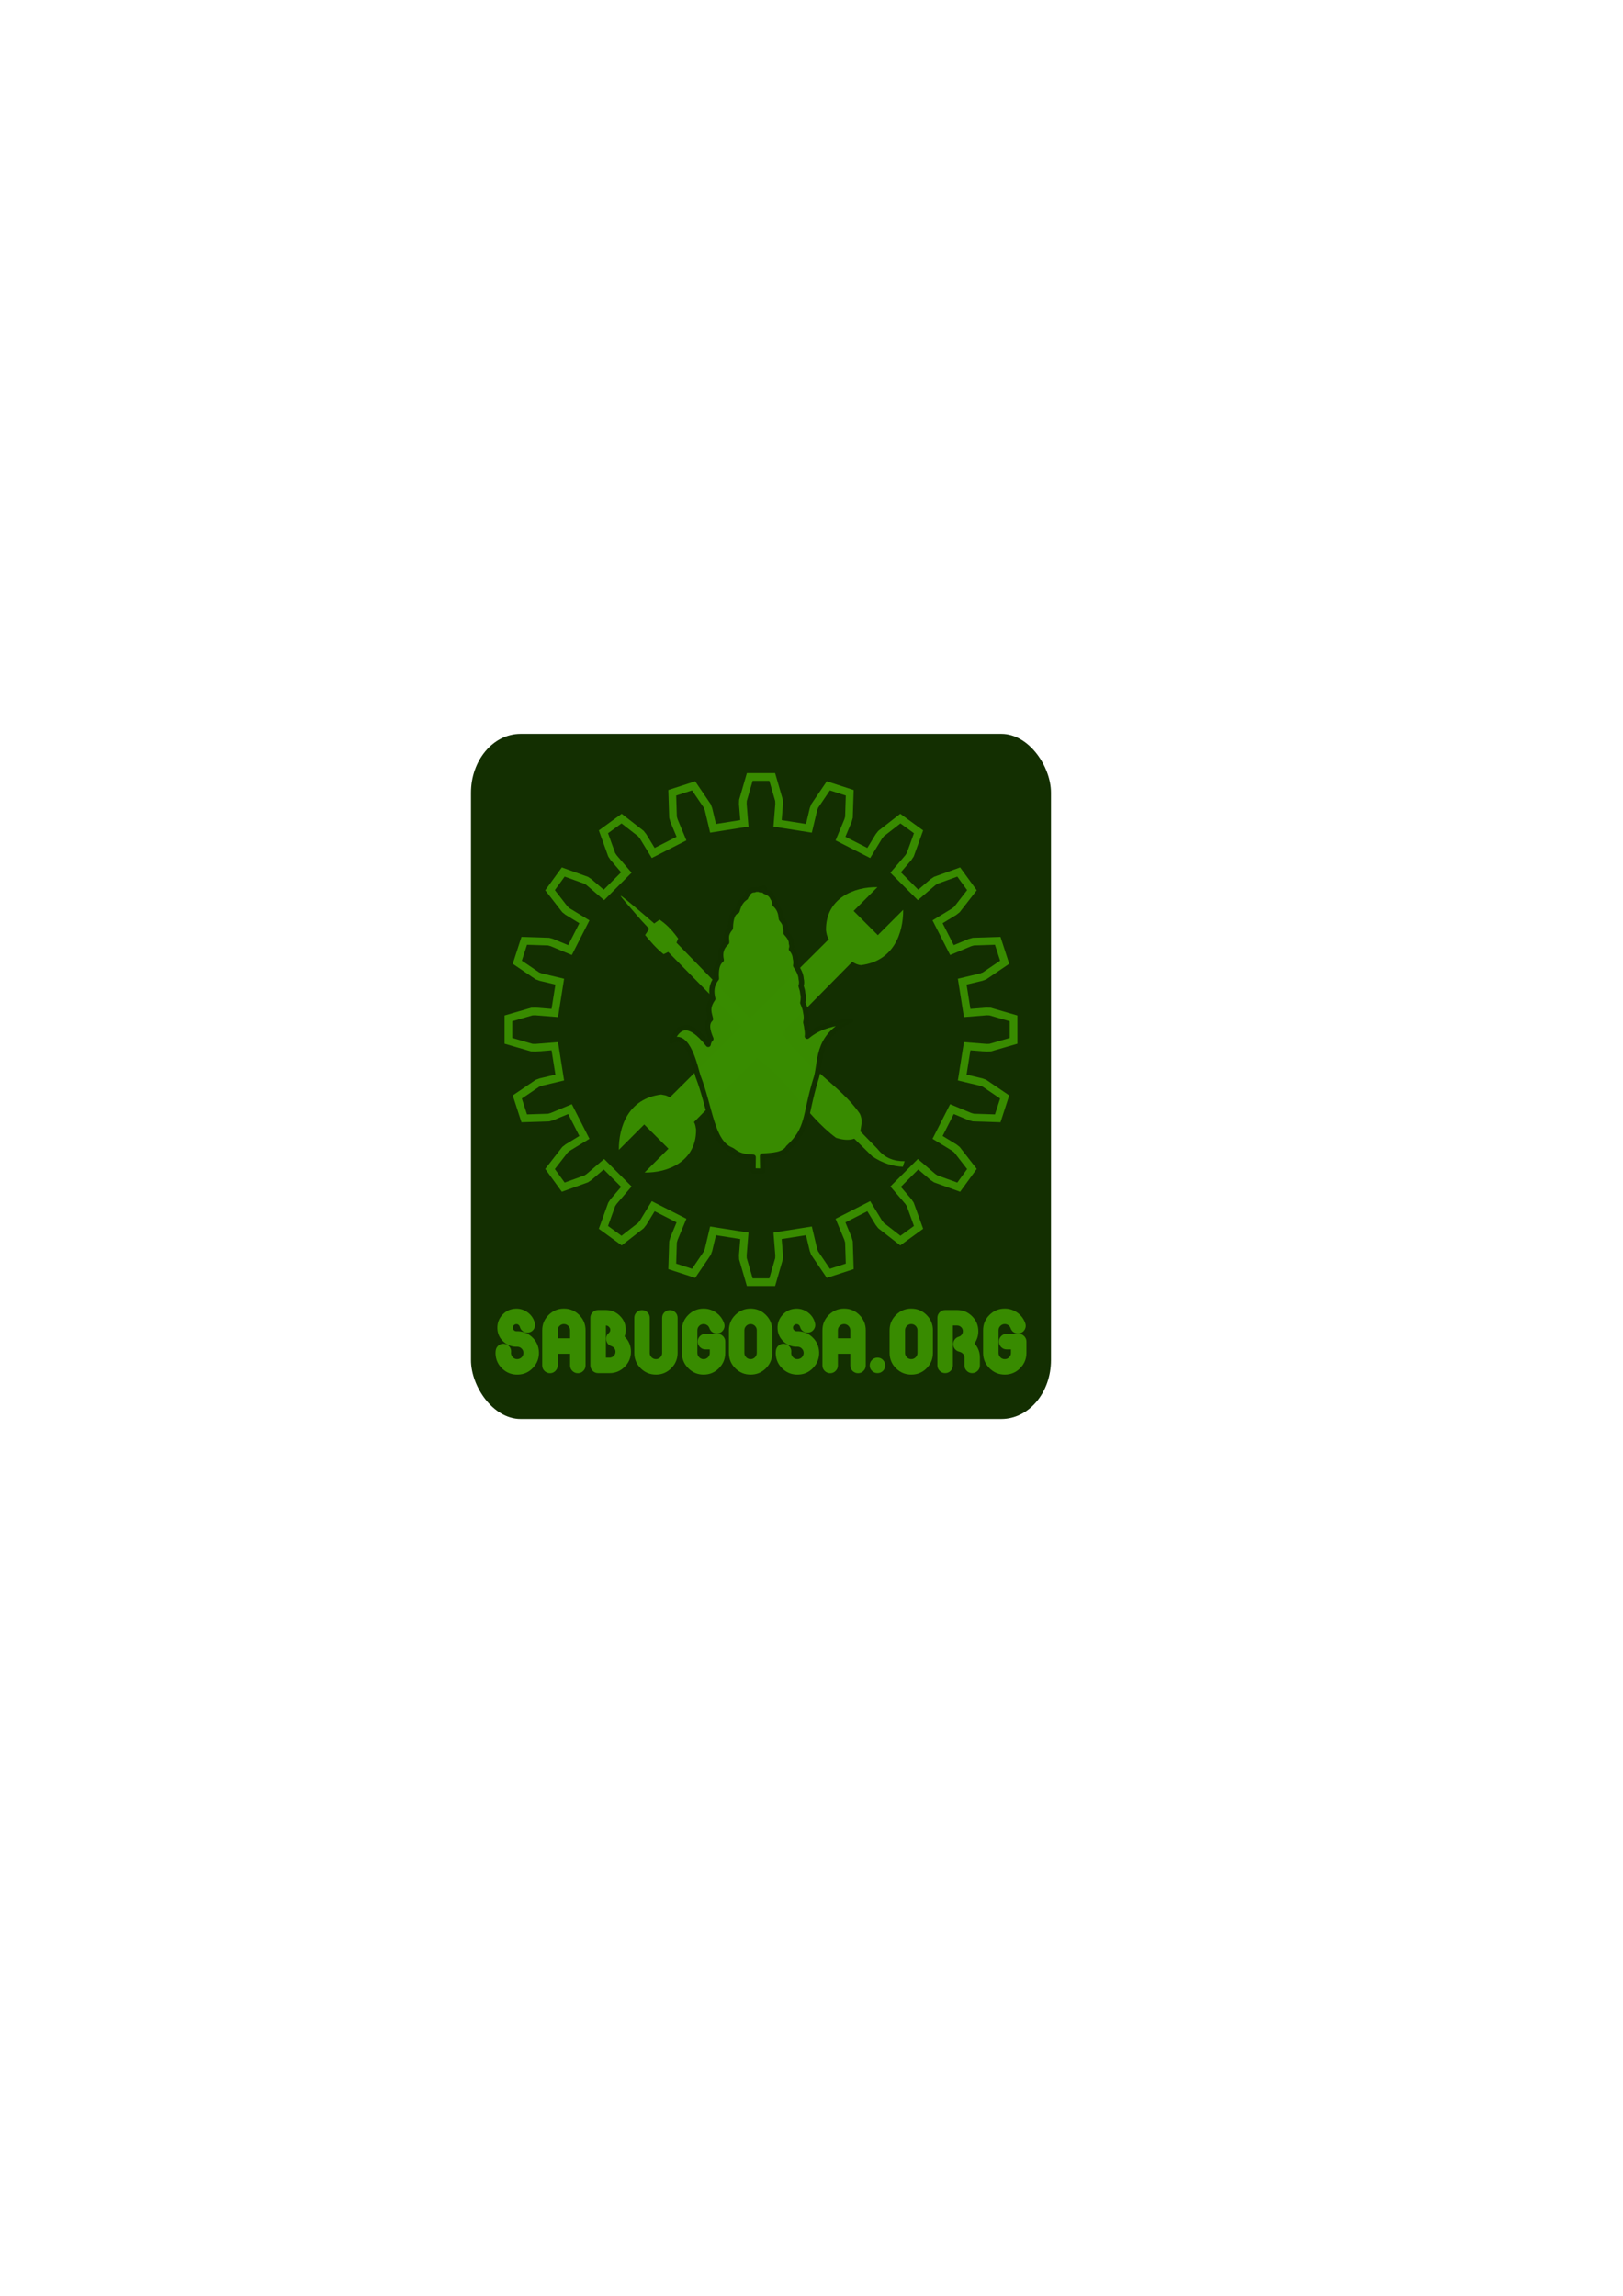 <?xml version="1.0" encoding="UTF-8" standalone="no"?>
<!-- Created with Inkscape (http://www.inkscape.org/) -->

<svg
   xmlns:dc="http://purl.org/dc/elements/1.1/"
   xmlns:cc="http://creativecommons.org/ns#"
   xmlns:rdf="http://www.w3.org/1999/02/22-rdf-syntax-ns#"
   xmlns:svg="http://www.w3.org/2000/svg"
   xmlns="http://www.w3.org/2000/svg"
   xmlns:xlink="http://www.w3.org/1999/xlink"
   xmlns:sodipodi="http://sodipodi.sourceforge.net/DTD/sodipodi-0.dtd"
   xmlns:inkscape="http://www.inkscape.org/namespaces/inkscape"
   width="210mm"
   height="297mm"
   id="svg3049"
   version="1.1"
   inkscape:version="0.48.5 r10040"
   sodipodi:docname="sabugosa_logo_verde_retangular.svg">
  <defs
     id="defs3">
    <clipPath
       id="clipPath3919">
      <path
         d="m 0,0 0,8420 5950,0 L 5950,0 0,0 z"
         id="path3921" />
    </clipPath>
    <clipPath
       id="clipPath3925">
      <path
         d="m 5490.52,4233.05 c -0.49,3.47 0.66,5.32 2.96,5.97 4.99,-11.83 8.04,-6.13 17.94,-2.98 0.46,-7.43 10.1,-0.87 11.95,0 10.9,-10.68 23.79,-1.25 38.84,0 3.54,-9.38 10.22,-1.04 17.91,-8.97 4.48,3.49 7.29,8.64 14.93,8.97 5.3,-6.64 12.22,-11.66 26.88,-8.97 7.46,-12.14 9.59,2.54 20.89,0 2.56,-8.75 7.53,3.9 14.95,0 0.63,-3.34 3.3,-4.64 5.96,-5.96 -0.09,-9.07 10.49,-7.44 17.93,-8.97 7.77,-3.18 18.16,-3.73 20.9,-11.94 8.29,-3.66 13.98,-9.92 20.91,-14.94 3.83,-0.16 4.14,-3.83 8.96,-2.99 0.63,-3.34 3.31,-4.65 5.98,-5.97 0.1,10.84 14.14,7.76 17.91,14.93 9.38,-1.41 7.89,8.04 14.95,8.97 6.21,-0.88 -4.44,-8.09 5.96,-8.97 4.04,2.93 3.88,10.07 8.97,11.96 7.43,2.83 18.01,-10.67 17.91,2.98 0.99,0 2,0 3,0 22.27,3.36 16.52,-21.28 38.82,-17.92 4.64,10.61 -10.15,1.8 -8.97,8.97 2.94,8.36 7.97,-4.34 11.95,2.98 1,0 2,0 2.98,0 6.65,-4.85 16.66,-10.76 23.91,-8.97 11.04,5.51 10.74,3.81 26.87,2.99 5.7,-4.25 12.97,-6.95 20.9,-8.96 0.39,-6.59 12.67,-1.26 17.93,-2.99 -5.53,-6.41 -2.02,-21.88 -2.98,-32.85 0.87,-10.4 8.07,0.25 8.95,-5.97 -5.32,-2.19 -0.44,-5.43 0,-8.97 2.99,0 5.98,0 8.98,0 0.97,0 1.98,0 2.96,0 4,0 7.97,0 11.96,0 7.33,2.38 -8.48,18.31 5.95,17.92 1.98,-4 6.41,-5.55 11.98,-5.96 16.64,-3.5 29.09,-20.46 47.76,-29.87 0.58,-4.43 7.23,-2.74 11.96,-2.98 20.26,-14.54 47.8,-16.58 77.64,-26.88 -7.77,-18.23 9.72,-14.93 5.98,-32.86 17.49,-5.28 37.56,-20.46 44.81,3 2.99,0 5.96,0 8.94,0 -3.32,-4.31 -3.2,-7.3 3,-8.97 -0.29,13.23 22.44,3.44 23.9,14.92 2.53,0.55 2.8,-1.16 2.99,-2.98 7.44,-7.2 58.29,8.36 38.82,8.95 -1.39,14.15 2.59,4.45 11.94,5.99 15.21,3.07 32.97,4.02 38.84,-11.96 5.24,11.72 18.18,2.16 29.85,3 8.97,-0.76 24.29,-5.2 35.83,0 11.68,-2.28 18.56,-9.34 26.9,-14.94 2.56,-2.41 1.77,-8.17 5.97,-8.97 0.11,-9.81 5.04,-14.85 2.97,-26.87 4.26,0.25 8.47,0.5 8.98,-2.98 10.3,2.62 -0.74,11.99 5.98,20.91 9.6,0.64 12.62,-5.29 23.88,-3 3.19,7.3 -16.6,17.16 -26.87,20.91 8.93,0.84 29.07,3 35.84,2.99 2.43,0.56 2.97,3 5.97,3 19.55,-9.05 21.88,-0.33 41.81,-8.97 3.46,-12.47 15.42,-16.45 23.9,-23.9 9.09,3.66 -4.36,11.4 2.99,14.94 1.99,0 3.97,0 5.97,0 24.28,-15.54 43.86,-35.78 71.68,-47.79 9.13,-2.16 8.79,5.15 17.92,2.98 1.56,-2.39 3.11,-4.84 2.99,-8.97 16.05,8.28 53.87,7.48 59.72,-11.92 10.75,3.18 19.11,8.77 23.89,17.91 1.01,0 1.99,0 2.99,0 6.12,-14.59 30.6,0.16 32.85,8.97 14.17,-4.51 28.54,-1.17 26.88,17.91 26.71,2.52 45.42,-0.84 56.75,26.88 -43.28,-442.53 -97.13,-900.39 -152.32,-1341 -6.56,-8.08 -9.9,-0.82 -17.91,-5.98 -6.56,11.37 -10.13,25.72 -20.91,32.85 -4.72,21.21 25.9,40.8 2.99,44.81 1.43,9.51 9.4,12.5 8.95,23.89 -6.86,15.04 -17.48,26.31 -32.85,32.85 6.14,38.5 -3.46,77.71 -38.83,74.66 1.27,6.24 -2.03,7.91 -3,11.95 -22.54,0.17 -40.23,-4.92 -50.75,-8.95 11.52,-1.4 22.13,-5.9 32.84,-14.94 5.5,10.42 0.59,12.66 -2.97,20.9 8.79,-4.07 18.78,4.3 20.88,-14.95 29.76,8.18 37.25,-37.32 29.89,-65.69 12.5,-13.36 33.33,-18.4 38.82,-38.81 -6.7,-4.27 -5.71,-16.21 -11.96,-20.91 -0.91,-6.89 8.65,-3.32 8.98,-8.98 3.06,-14.4 -8.77,-18.19 -8.98,-26.86 -0.3,-13.75 10.55,-17.35 14.94,-29.89 1.73,-4.9 -1.72,-11.68 0,-17.91 1.16,-4.16 8.57,-1.14 8.96,-5.96 -7.6,-0.32 -7.05,-11.15 -2.99,-14.93 4.14,5.41 8.47,6.74 11.97,2.98 -0.59,-2.41 -3.02,-2.98 -2.99,-5.98 15.13,-4.41 18.45,12.88 26.86,5.98 -1.75,-10.73 3.49,-14.45 5.99,-20.91 2.2,-14.72 8.74,-25.11 17.91,-32.86 -0.25,-4.23 -0.5,-8.46 3,-8.95 -1.23,-7.2 5.44,-6.49 2.98,-14.93 16.77,2.8 20.25,-7.64 32.86,-8.98 7.18,1.22 6.47,-5.45 14.92,-2.98 0.46,-5.52 10.12,-1.82 11.96,-5.96 1.8,-0.18 3.52,-0.45 2.97,-2.98 0,-4.98 0,-9.96 0,-14.95 11.5,1.43 18.65,7.23 20.91,17.93 1,0 2.01,0 2.99,0 4.4,-1.57 7.53,-4.43 11.94,-5.98 10.49,-14.72 32.32,3.55 47.81,3 4.25,1.14 5.02,3.56 8.94,0 1.77,-12.74 -2.15,-19.77 -2.99,-29.88 8.41,9.51 15.19,20.64 20.91,32.86 2.32,-0.68 3.49,-2.51 2.99,-5.98 0,-1.01 0,-1.98 0,-2.99 8,1.95 11.36,8.55 17.91,11.95 7.97,3 9.84,12.07 14.95,17.91 11.54,1.61 14.56,-5.32 26.87,-2.97 9.95,-29.87 25.95,-53.7 47.81,-71.69 -1.78,-10.18 -8.22,-15.69 -8.99,-26.88 13.03,-8.95 43.69,6.97 50.78,-17.92 -9.87,-16.85 -7.15,-26.37 2.98,-41.81 11.52,6.99 17.01,9.71 29.89,2.98 -0.98,-6.98 -3.6,-12.34 -5.99,-17.91 42.28,-19.46 51.13,-72.32 74.68,-110.5 -4.32,-4.65 -6.29,-11.66 -8.98,-17.93 13.66,-7.27 16.16,-25.65 41.83,-20.91 0.51,-7.47 -4.6,-9.35 -8.99,-11.95 -4.8,0.85 -5.12,-2.81 -8.94,-2.97 0,-2.99 0,-5.98 0,-8.98 0.96,-4.02 4.25,-5.7 2.98,-11.94 -1.82,-4.14 -11.49,-0.44 -11.94,-5.97 -17.66,-12.03 -50.26,-6.66 -53.77,-38.84 -18.65,-6.92 -36.46,0.07 -50.77,5.99 12.57,9.6 -4.02,15.15 -14.92,17.91 -0.88,-28.75 29.94,-25.79 44.81,-38.82 -26.32,-9.52 -7.62,-64.05 -44.81,-62.73 0,-3.97 0,-7.97 0,-11.94 -2.56,0.55 -2.82,-1.16 -2.99,-2.99 -1.26,-6.22 2.03,-7.91 2.99,-11.94 -18.2,-12.65 -35.84,-25.88 -47.79,-44.79 -9.12,-2.16 -10.89,3.05 -17.92,2.98 0,-4.98 0,-9.96 0,-14.93 0,-1 0,-1.99 0,-3 -1.84,0.88 -11.49,7.43 -11.95,0 -8.89,-0.04 -3.82,-14.09 -8.97,-17.91 -0.56,-2.43 -2.99,-2.97 -2.97,-5.98 0.53,-6.5 -2.44,-9.5 -8.97,-8.95 2.41,10.34 -4.45,11.47 -2.98,20.9 -19.86,-3.47 -15.06,25.24 -29.86,17.93 0.43,7.39 0.53,14.5 -5.98,14.92 0,0.98 0,1.99 0,2.99 -1.12,8.32 11.36,18.18 2.98,23.89 -0.07,-2.9 -3.66,-2.32 -5.97,-2.98 0,1.99 0,3.98 0,5.96 -3.29,27.31 -7.28,46.8 -11.94,77.66 -3.01,1.93 -10.29,1.8 -20.91,2.98 -1.26,6.24 2.05,7.92 2.99,11.95 -7.04,-0.05 -8.78,5.14 -17.92,2.99 0.51,8.65 12.17,13.62 -2.99,14.93 -2.41,2.56 -8.18,1.79 -8.95,5.98 -1.79,10.74 1.07,16.84 8.95,17.91 -7.38,5.49 -10.77,7.46 -2.99,14.93 0.56,2.44 3,3 2.99,5.99 -12.86,14.29 -46.13,30.42 -53.75,11.93 -11.81,-7.11 -22.24,-15.59 -29.88,-26.86 -0.25,-10.69 -4.64,-17.27 -5.96,-26.9 -2.34,-0.64 -3.5,-2.49 -3,-5.96 -11.36,2.4 -3.79,-14.12 -5.98,-20.9 -19.35,-10.2 -50.56,-22.53 -71.67,-5.99 -5.96,0 -11.94,0 -17.93,0 -7.41,0.46 -9.23,-4.68 -14.92,-5.96 -2.43,-0.58 -2.98,-2.99 -5.99,-2.99 -8.79,2.27 -15.54,22.11 -20.91,17.91 -22.56,-8 -39.56,-6.05 -53.75,-2.97 -7.93,-6.02 -2.84,-25.03 -14.93,-26.89 -13.93,4.67 -14.6,14.74 -32.85,8.98 -0.99,0 -1.99,0 -2.99,0 0.52,7.47 -4.58,9.32 -8.97,11.92 -2.4,0.58 -2.96,3 -5.95,3 0.54,2.53 -1.18,2.81 -2.99,2.99 -2.58,2.41 -1.77,8.16 -5.99,8.95 0,1.99 0,3.99 0,5.97 0,2 0,3.99 0,5.98 -12,2.05 -17.03,-2.87 -26.87,-2.98 -1.55,17.37 -12.74,25.08 -20.9,35.84 0.4,5.56 1.96,9.97 5.97,11.94 -14.2,16.68 -20.12,41.6 -29.87,62.72 0,2 0,3.98 0,5.97 0,5 0,9.94 0,14.94 -36.09,-1.96 -5.53,-37.3 -29.85,-53.77 -17.35,-2.32 -28.33,5.22 -44.83,-5.96 -4.79,4.14 -9.45,8.46 -14.92,11.94 -13.75,-4.18 -21.39,-14.46 -32.84,-20.92 -11.22,10.58 -29.59,20.12 -44.81,17.93 3.17,15.62 0.55,23.77 -8.95,32.86 -13.43,-2.5 -16.47,-15.41 -29.89,-17.91 -2.27,7.67 -7.25,12.65 -14.92,14.92 -8.04,2.06 -5.78,-6.17 -8.97,-8.97 -8.06,0.9 -5.33,12.57 -11.95,14.94 -20.73,-8.82 -44.2,-21.7 -47.77,-38.83 -9.61,-2.63 -4.1,9.87 -11.95,8.96 0.25,-4.7 -1.45,-11.38 2.98,-11.93 -0.56,-2.43 -2.98,-2.99 -2.98,-5.98 -9.44,0.49 -9.98,-7.94 -20.92,-5.99 2.32,20.3 -18.15,26.72 -8.95,44.82 -25.92,0.07 -32.43,-17.94 -32.85,-35.84 -16.89,6 -43.21,2.59 -38.82,29.85 -18.58,3.34 -30.22,13.62 -56.75,8.97 -1.3,9.87 4.73,19.11 -2.99,32.85 -5.28,-2.68 -3.81,-12.12 -14.93,-8.97 -5.08,1.89 -4.92,9.03 -8.97,11.96 -12.5,-2.41 -19.94,-9.94 -29.86,-14.93 -6.31,2.64 -8.82,9.09 -17.92,8.96 6.75,5.19 2.77,21.12 11.94,23.9 -8.83,10.23 -17.62,27.54 -32.85,14.92 1.26,6.25 -2.04,7.92 -2.99,11.94 -31.29,1.4 -86.57,-37.2 -95.57,17.91 -13.63,2.69 -16.92,-4.95 -26.88,-5.95 2.75,12.69 -7.16,12.74 -17.91,11.94 0.04,8.91 7.77,10.16 8.95,17.92 -1.22,12.72 -15.22,12.64 -14.92,26.88 -20.46,2.98 -44.32,-6.34 -38.83,11.94 -34.53,-13.03 -62.62,-57 -89.6,-8.94 -2.42,-0.59 -2.99,-3.01 -5.99,-3 -3.96,0 -7.96,0 -11.92,0 -0.5,3.51 -5.47,2.52 -8.98,3 -8.44,8.1 8.36,22.91 -8.95,20.89 2.36,5.59 4.98,10.95 5.95,17.91 -9.19,10.72 -27.44,12.38 -32.85,26.89 0.5,8.46 5.48,12.46 5.99,20.91 -10.05,0.08 -15.8,-4.11 -20.91,-8.96 -8.13,4.82 -12.58,13.32 -14.93,23.89 -8.04,2.07 -5.78,-6.19 -8.97,-8.94 -5.52,0.43 -1.81,10.09 -5.95,11.94 -18.36,-0.37 -30.31,-9.11 -47.8,0 -1.19,14.72 -6.52,25.33 -17.92,29.86 -9.8,6.87 -14.12,-12.38 -23.9,-14.93 1.47,9.41 -5.37,10.54 -3,20.89 0,2 0,4 0,5.99 -30.54,-1.69 -45.31,12.41 -50.76,35.84 0,1.99 0,3.97 0,5.96 -12.45,-0.07 -14.73,-10.32 -26.87,-2.96 -3.97,7.55 -13.28,-4.4 -20.91,-3 0,3.97 0,7.96 0,11.94 1.88,11.18 4.7,17.1 -5.97,20.91 0.01,2.99 -2.43,3.55 -3,5.97 -16.14,-5.75 -19.92,-23.87 -32.85,-32.86 0,10.95 0,21.91 0,32.86 -56.44,-1.19 -14.57,72.45 -23.9,113.49 39.56,496.04 75.79,995.46 110.51,1496.32 6.6,0.37 1.27,12.67 2.99,17.91 9.09,0.14 11.61,-6.3 17.92,-8.95 1.22,-3.75 3.86,-6.11 8.97,-5.97 0.61,-3.36 3.31,-4.64 5.96,-5.98 12.74,-9.17 37.48,-6.33 44.81,-20.9 4.94,0.04 1.67,8.28 5.98,8.95 0.77,-4.2 6.54,-3.39 8.95,-5.97 21.88,6.36 48.02,-4.58 56.74,-20.9 0,-1 0,-2 0,-2.99 1.55,-4.42 4.44,-7.53 5.98,-11.94 6.14,-2.63 13.42,7.73 5.98,8.95 0,1 0,1.99 0,2.99 z M 6505.98,2930.87 c 12.68,-3.8 5.03,-4.78 2.98,-14.94 12.39,-0.8 11.64,3.93 20.92,0 -11.09,12.75 -27.65,22.36 -17.93,47.79 -5.25,-1.72 -17.54,3.62 -17.91,-2.99 -3.46,2.52 -8.02,3.95 -14.94,2.99 -13.69,1.73 -13.92,-9.97 -20.91,-14.93 -11.98,9.35 -23.72,10.29 -38.82,2.99 -10.16,11.61 -20.95,13.96 -14.94,35.84 -11.95,-1.01 -16.58,5.32 -29.87,2.97 -5.94,7 -6.86,19.02 -5.97,32.87 -19.55,5.34 -18.27,31.51 -32.86,41.81 -16.28,-2.63 -29.62,-8.21 -50.77,-5.96 -13.32,-10.67 38.43,1.18 53.75,0 5.01,-28.87 31.17,-36.56 29.88,-71.69 13.17,0.21 25.68,-0.22 29.87,-8.97 -1.55,-4.41 -4.41,-7.53 -5.98,-11.94 14.12,-3.8 14.86,-21.01 29.88,-23.9 10.08,-0.08 13.28,15.71 23.88,5.98 0.64,-3.35 3.31,-4.65 5.97,-5.98 14.06,-3.1 15.02,6.9 20.91,11.95 10.27,-1.3 16.74,1.18 23.91,2.97 0.98,0 1.99,0 2.96,0 7.19,-3.77 -1.64,-23.53 5.99,-26.86"
         id="path3927" />
    </clipPath>
    <linearGradient
       id="linearGradient3969-2">
      <stop
         style="stop-color:#007317;stop-opacity:1;"
         offset="0"
         id="stop3971-1" />
      <stop
         style="stop-color:#008a1d;stop-opacity:1;"
         offset="1"
         id="stop3973-6" />
    </linearGradient>
    <radialGradient
       inkscape:collect="always"
       xlink:href="#linearGradient3969-2"
       id="radialGradient3977-2"
       cx="301.292"
       cy="541.071"
       fx="301.292"
       fy="541.071"
       r="36.929"
       gradientTransform="matrix(0.563,-2.227,0.735,0.186,-307.87,1156.469)"
       gradientUnits="userSpaceOnUse" />
    <linearGradient
       id="linearGradient3979-4">
      <stop
         style="stop-color:#ffc905;stop-opacity:1;"
         offset="0"
         id="stop3981-2" />
      <stop
         style="stop-color:#d4a600;stop-opacity:1;"
         offset="1"
         id="stop3983-3" />
    </linearGradient>
    <linearGradient
       id="linearGradient3979-6">
      <stop
         style="stop-color:#ffc905;stop-opacity:1;"
         offset="0"
         id="stop3981-0" />
      <stop
         style="stop-color:#d4a600;stop-opacity:1;"
         offset="1"
         id="stop3983-4" />
    </linearGradient>
    <linearGradient
       inkscape:collect="always"
       xlink:href="#linearGradient3979-6"
       id="linearGradient3985-2"
       x1="289.157"
       y1="538.764"
       x2="329.771"
       y2="538.764"
       gradientUnits="userSpaceOnUse" />
    <linearGradient
       id="linearGradient3969-7">
      <stop
         style="stop-color:#00320a;stop-opacity:1;"
         offset="0"
         id="stop3971-7" />
      <stop
         style="stop-color:#008a1d;stop-opacity:1;"
         offset="1"
         id="stop3973-1" />
    </linearGradient>
    <linearGradient
       id="linearGradient3969">
      <stop
         style="stop-color:#007317;stop-opacity:1;"
         offset="0"
         id="stop3971" />
      <stop
         style="stop-color:#008a1d;stop-opacity:1;"
         offset="1"
         id="stop3973" />
    </linearGradient>
    <linearGradient
       id="linearGradient3979">
      <stop
         style="stop-color:#ffc905;stop-opacity:1;"
         offset="0"
         id="stop3981" />
      <stop
         style="stop-color:#d4a600;stop-opacity:1;"
         offset="1"
         id="stop3983" />
    </linearGradient>
    <inkscape:path-effect
       effect="bend_path"
       id="path-effect3880"
       is_visible="true"
       bendpath="m 134.75,434.862 c 13.485,-129.887 146.491,-5.015 200.03,0"
       prop_scale="1"
       scale_y_rel="false"
       vertical="false"
       bendpath-nodetypes="cc" />
  </defs>
  <sodipodi:namedview
     inkscape:document-units="mm"
     id="base"
     pagecolor="#ffffff"
     bordercolor="#666666"
     borderopacity="1.0"
     inkscape:pageopacity="0.0"
     inkscape:pageshadow="2"
     inkscape:zoom="0.70710678"
     inkscape:cx="94.519179"
     inkscape:cy="432.19424"
     inkscape:current-layer="layer1"
     showgrid="false"
     inkscape:window-width="1920"
     inkscape:window-height="1017"
     inkscape:window-x="1911"
     inkscape:window-y="-9"
     inkscape:window-maximized="1" />
  <g
     inkscape:label="Layer 1"
     inkscape:groupmode="layer"
     id="layer1">
    <g
       id="g3861"
       transform="matrix(0.418,0,0,0.418,216.629,306.376)">
      <rect
         ry="68.906"
         rx="58.032"
         y="125.467"
         x="32.762"
         height="801.429"
         width="678.571"
         id="rect3803"
         style="fill:#132f00;fill-opacity:0.996;stroke:none" />
      <path
         inkscape:export-ydpi="92.870003"
         inkscape:export-xdpi="92.870003"
         inkscape:export-filename="c:\Users\aporto\Desktop\carimbo.png"
         id="path3041-0-7-1-8"
         d="m 208.025,315.04 c -0.264,0.89 8.298,10.414 24.086,28.657 l 9.175,9.795 -4.796,7.294 c 6.11,7.222 11.525,14.175 21.583,22.404 l 5.422,-2.605 98.115,99.726 c -4.733,6.141 -10.482,11.348 -19.811,12.817 2.542,4.886 5.643,8.961 10.74,10.212 l 9.488,-1.563 c 39.125,24.42 61.332,69.171 97.802,96.183 7.844,2.487 15.072,3.253 21.375,1.042 l 21.062,20.633 c 11.944,8.032 23.828,11.704 35.763,12.192 0.631,-2.185 1.305,-4.345 2.085,-6.461 -11.841,0.17 -23.203,-3.387 -31.801,-14.485 l -20.019,-20.529 c 0.847,-6.688 3.251,-13.067 -0.73,-20.737 -23.088,-33.574 -63.11,-52.46 -94.361,-99.413 l 0.521,-9.691 c -1.366,-4.611 -2.865,-9.181 -8.758,-10.212 -3.563,8.995 -8.224,15.197 -13.242,20.425 l -98.532,-100.976 1.981,-4.898 c -9.554,-13.129 -15.656,-17.652 -21.688,-22.092 l -6.36,4.481 -10.114,-8.753 C 217.37,321.854 208.289,314.15 208.025,315.04 z"
         style="fill:#398c00;fill-opacity:0.996;stroke:none;display:inline"
         inkscape:connector-curvature="0" />
      <g
         inkscape:export-ydpi="92.870003"
         inkscape:export-xdpi="92.870003"
         inkscape:export-filename="c:\Users\aporto\Desktop\carimbo.png"
         style="fill:#398c00;fill-opacity:0.996;stroke:none;display:inline"
         transform="matrix(1.271,1.271,-1.271,1.271,163.4,-588.396)"
         id="g3898-4-4-7-8">
        <path
           inkscape:connector-curvature="0"
           style="fill:#398c00;fill-opacity:0.996;stroke:none"
           d="m 509.312,214.25 0,23.344 -22.281,0 0,-21.906 c -10.88,10.412 -18.786,28.896 -3.875,43.469 1.701,1.297 3.43,2.514 5.459,2.828 L 488.25,408.005 c -3.065,0.627 -3.793,1.722 -5.344,2.652 -13.269,17.05 -4.648,34.38 6,44.906 l 0,-23.344 22.281,0 0,21.938 c 10.88,-10.412 18.786,-28.928 3.875,-43.5 -1.295,-0.904 -2.43,-1.887 -4.356,-2.475 L 509.812,261.631 c 2.312,-0.513 4.218,-1.296 5.531,-2.475 13.269,-17.05 4.617,-34.38 -6.031,-44.906 z"
           id="path3043-5-0-4-2" />
      </g>
      <path
         inkscape:export-ydpi="92.870003"
         inkscape:export-xdpi="92.870003"
         inkscape:export-filename="c:\Users\aporto\Desktop\carimbo.png"
         sodipodi:nodetypes="ccccccccccccccccccccccccccccccccccccccccccccccccccccccccc"
         inkscape:connector-curvature="0"
         id="rect3960-0-4"
         d="m 374.791,305.919 c -1.477,0.225 -3.755,1.358 -6.543,1.372 -1.541,-0.18 -2.858,0.052 -4.01,0.633 -2.876,-0.017 -4.749,1 -6.016,2.533 l 0,-0.95 c -1.116,-0.616 -1.592,1.246 -1.9,3.799 -0.994,0.747 -1.738,2.031 -2.216,3.588 -3.848,2.578 -7.475,6.175 -10.026,15.725 -4.611,1.696 -7.51,7.592 -7.81,20.157 -6.398,7.601 -4.291,11.652 -4.327,16.569 -6.353,5.561 -8.249,12.433 -6.332,20.579 -4.785,3.784 -6.522,11.21 -5.699,21.74 -6.36,7.999 -5.994,15.899 -4.221,23.746 -7.605,10.93 -4.068,16.785 -2.639,23.64 -5.64,5.354 -3.515,13.865 0.422,23.112 -1.712,1.677 -2.741,3.835 -3.166,6.543 -23.035,-29.233 -35.365,-21.254 -42.847,-4.01 19.468,-11.374 27.651,31.58 31.027,41.581 13.854,35.37 15.913,76.452 38.099,85.589 4.282,1.632 6.877,6.832 20.052,8.337 0.502,0.204 1.089,0.241 1.689,0.105 1.467,0.127 2.92,0.286 4.644,0.316 l -0.209,15.936 11.292,0.316 -0.317,-17.519 c 10.901,-0.957 24.837,-0.856 30.183,-9.815 24.415,-22.724 19.199,-37.262 31.872,-78.73 7.454,-19.983 -1.231,-50.73 40.842,-70.076 -18.971,3.922 -35.001,5.552 -50.446,18.469 0.324,-2.155 0.301,-4.854 -0.422,-8.759 -0.152,-2.007 -0.587,-4.534 -1.372,-7.599 1.033,-4.303 0.825,-7.962 0,-11.292 -0.37,-4.229 -1.958,-7.879 -3.482,-11.503 0.948,-5.033 0.698,-8.332 0,-11.081 -0.247,-3.443 -1.21,-5.864 -2.005,-8.548 0.862,-2.663 0.833,-5.44 0.105,-8.337 -0.162,-4.925 -2.811,-10.183 -6.438,-15.619 0.471,-2.805 0.468,-5.556 -0.317,-8.337 -0.182,-3.691 -1.515,-7.341 -4.644,-10.976 0.799,-2.192 0.734,-4.38 0,-6.543 0.169,-4.106 -2.46,-8.211 -6.227,-12.242 0.071,-2.427 -0.28,-4.297 -0.739,-5.804 -0.324,-5.816 -2.674,-7.886 -4.749,-10.659 -0.091,-0.642 -0.182,-1.268 -0.317,-1.9 -0.449,-5.493 -2.239,-10.713 -7.282,-15.197 -0.23,-2.61 -0.79,-5.159 -2.533,-7.387 -0.526,-1.47 -1.48,-2.905 -2.955,-4.221 0.044,-1.974 -0.36,-1.632 -1.161,-0.844 -1.327,-0.955 -2.89,-1.821 -5.066,-2.638 0.429,-3.326 -0.317,-4.024 -1.794,-3.799 z m -2.955,1.055 c 0.536,0.066 1.025,0.492 1.372,1.161 -0.657,-0.108 -1.369,-0.191 -2.111,-0.211 l 0,-0.844 c 0.287,-0.124 0.498,-0.135 0.739,-0.105 z"
         style="fill:#398c00;fill-opacity:0.996;fill-rule:nonzero;stroke:#132f00;stroke-width:6.079;stroke-linecap:round;stroke-linejoin:round;stroke-miterlimit:4;stroke-opacity:0.996;stroke-dasharray:none;stroke-dashoffset:62.04;display:inline" />
      <g
         id="g16827-9-5"
         transform="matrix(2.229,0,0,2.229,372.047,471.379)"
         inkscape:label="Gear20"
         style="stroke:#398c00;stroke-width:4.035;stroke-miterlimit:4;stroke-opacity:0.996;stroke-dasharray:none;display:inline"
         inkscape:export-filename="c:\Users\aporto\Desktop\carimbo.png"
         inkscape:export-xdpi="92.870003"
         inkscape:export-ydpi="92.870003">
        <path
           id="path16829-4-5"
           d="m 108.225,-8.713 10.199,-0.821 1.844,0.069 12.304,3.567 0,11.796 -12.304,3.567 -1.844,0.069 -10.199,-0.821 -2.604,16.444 9.953,2.371 1.732,0.635 10.6,7.195 -3.645,11.218 -12.805,-0.409 -1.775,-0.505 -9.445,-3.932 -7.559,14.834 8.734,5.33 1.451,1.14 7.858,10.119 -6.933,9.542 -12.052,-4.346 -1.532,-1.028 -7.768,-6.659 -11.773,11.773 6.659,7.768 1.028,1.532 4.346,12.052 -9.542,6.933 -10.119,-7.858 -1.14,-1.451 -5.33,-8.734 -14.834,7.559 3.932,9.445 0.505,1.775 0.409,12.805 -11.218,3.645 -7.195,-10.6 -0.635,-1.732 -2.371,-9.953 -16.444,2.604 0.821,10.199 -0.069,1.844 -3.567,12.304 -11.796,0 -3.567,-12.304 -0.069,-1.844 0.821,-10.199 -16.444,-2.604 -2.371,9.953 -0.635,1.732 -7.195,10.6 -11.218,-3.645 0.409,-12.805 0.505,-1.775 3.932,-9.445 -14.834,-7.559 -5.33,8.734 -1.14,1.451 -10.119,7.858 -9.542,-6.933 4.346,-12.052 1.028,-1.532 6.659,-7.768 -11.773,-11.773 -7.768,6.659 -1.532,1.028 -12.052,4.346 -6.933,-9.542 7.858,-10.119 1.451,-1.14 8.734,-5.33 -7.559,-14.834 -9.445,3.932 -1.775,0.505 -12.805,0.409 -3.645,-11.218 10.6,-7.195 1.732,-0.635 9.953,-2.371 -2.604,-16.444 -10.199,0.821 -1.844,-0.069 -12.304,-3.567 0,-11.796 12.304,-3.567 1.844,-0.069 10.199,0.821 2.604,-16.444 -9.953,-2.371 -1.732,-0.635 -10.6,-7.195 3.645,-11.218 12.805,0.409 1.775,0.505 9.445,3.932 7.559,-14.834 -8.734,-5.33 -1.451,-1.14 -7.858,-10.119 6.933,-9.542 12.052,4.346 1.532,1.028 7.768,6.659 11.773,-11.773 -6.659,-7.768 -1.028,-1.532 -4.346,-12.052 9.542,-6.933 10.119,7.858 1.14,1.451 5.33,8.734 14.834,-7.559 -3.932,-9.445 -0.505,-1.775 -0.409,-12.805 11.218,-3.645 7.195,10.6 0.635,1.732 2.371,9.953 16.444,-2.604 -0.821,-10.199 0.069,-1.844 3.567,-12.304 11.796,0 3.567,12.304 0.069,1.844 -0.821,10.199 16.444,2.604 2.371,-9.953 0.635,-1.732 7.195,-10.6 11.218,3.645 -0.409,12.805 -0.505,1.775 -3.932,9.445 14.834,7.559 5.33,-8.734 1.14,-1.451 10.119,-7.858 9.542,6.933 -4.346,12.052 -1.028,1.532 -6.659,7.768 11.773,11.773 7.768,-6.659 1.532,-1.028 12.052,-4.346 6.933,9.542 -7.858,10.119 -1.451,1.14 -8.734,5.33 7.559,14.834 9.445,-3.932 1.775,-0.505 12.805,-0.409 3.645,11.218 -10.6,7.195 -1.732,0.635 -9.953,2.371 z"
           style="fill:none;stroke:#398c00;stroke-width:4.035;stroke-miterlimit:4;stroke-opacity:0.996;stroke-dasharray:none"
           inkscape:connector-curvature="0" />
      </g>
      <g
         transform="translate(1201.539,-307.388)"
         id="layer5"
         inkscape:label="teste" />
      <g
         transform="translate(1201.539,-307.388)"
         inkscape:label="Layer 1"
         id="layer1-2"
         style="display:inline" />
      <g
         transform="translate(1201.539,-307.388)"
         id="layer2"
         inkscape:label="Layer"
         style="display:inline" />
      <g
         id="text3805"
         style="font-size:96.737px;font-style:normal;font-weight:normal;line-height:125%;letter-spacing:0px;word-spacing:0px;fill:#398c00;fill-opacity:0.996;stroke:none;font-family:Sans">
        <path
           id="path3837"
           style="font-variant:normal;font-weight:bold;font-stretch:normal;fill:#398c00;font-family:Garoa Hacker Clube;-inkscape-font-specification:Garoa Hacker Clube Bold"
           d="m 61.684,846.907 c 0.258,-2.45 1.355,-4.466 3.29,-6.046 1.936,-1.58 4.129,-2.242 6.579,-1.984 2.515,0.258 4.563,1.355 6.142,3.29 1.579,1.936 2.24,4.16 1.982,6.673 -0.065,0.195 -0.097,0.518 -0.097,0.968 0.13,2.065 0.921,3.774 2.372,5.128 1.451,1.354 3.176,1.999 5.174,1.934 2.065,-0.128 3.774,-0.901 5.128,-2.32 1.289,-1.484 1.934,-3.226 1.934,-5.225 -0.128,-2 -0.918,-3.676 -2.369,-5.03 -1.452,-1.354 -3.176,-1.999 -5.174,-1.934 -6.127,0.193 -11.448,-1.807 -15.962,-5.999 -4.515,-4.192 -6.869,-9.351 -7.063,-15.477 -0.194,-6.126 1.805,-11.446 5.997,-15.961 4.192,-4.515 9.351,-6.869 15.478,-7.062 5.223,-0.195 9.947,1.288 14.172,4.449 4.225,3.161 6.95,7.288 8.176,12.381 0.644,2.387 0.321,4.661 -0.968,6.821 -1.289,2.16 -3.16,3.53 -5.612,4.111 -2.385,0.646 -4.658,0.323 -6.818,-0.967 -2.16,-1.29 -3.53,-3.16 -4.111,-5.611 -0.258,-0.903 -0.774,-1.661 -1.548,-2.273 -0.774,-0.612 -1.677,-0.887 -2.709,-0.824 -1.096,0.065 -2.047,0.517 -2.853,1.355 -0.806,0.838 -1.177,1.806 -1.114,2.902 0.065,1.161 0.517,2.129 1.355,2.902 0.838,0.774 1.806,1.16 2.902,1.16 7.03,-0.258 13.109,2 18.236,6.772 5.127,4.773 7.819,10.674 8.077,17.704 0.193,7.028 -2.097,13.09 -6.87,18.185 -4.771,5.16 -10.639,7.837 -17.604,8.03 -7.03,0.258 -13.109,-2 -18.236,-6.772 -5.127,-4.773 -7.819,-10.673 -8.077,-17.701 -2e-6,-1.614 0.064,-2.807 0.192,-3.581 z"
           inkscape:connector-curvature="0" />
        <path
           id="path3839"
           style="font-variant:normal;font-weight:bold;font-stretch:normal;fill:#398c00;font-family:Garoa Hacker Clube;-inkscape-font-specification:Garoa Hacker Clube Bold"
           d="m 141.463,797.765 c 7.028,7e-5 13.009,2.483 17.943,7.448 4.934,4.966 7.401,10.931 7.401,17.896 l 0,41.115 c -5e-5,2.515 -0.887,4.66 -2.66,6.433 -1.773,1.773 -3.885,2.66 -6.335,2.66 -2.515,0 -4.66,-0.887 -6.434,-2.66 -1.774,-1.773 -2.661,-3.918 -2.661,-6.433 l 0,-13.642 -14.51,0 0,13.642 c -2e-5,2.515 -0.887,4.66 -2.66,6.433 -1.773,1.773 -3.885,2.66 -6.335,2.66 -2.515,0 -4.66,-0.887 -6.433,-2.66 -1.773,-1.773 -2.66,-3.918 -2.66,-6.433 l 0,-41.115 c 0,-6.965 2.483,-12.93 7.448,-17.896 4.966,-4.965 10.931,-7.448 17.896,-7.448 z m -7.256,34.729 14.51,0 0,-9.385 c -4e-5,-2 -0.709,-3.708 -2.127,-5.126 -1.418,-1.418 -3.127,-2.127 -5.126,-2.127 -2,6e-5 -3.709,0.709 -5.128,2.127 -1.419,1.418 -2.129,3.127 -2.129,5.126 z"
           inkscape:connector-curvature="0" />
        <path
           id="path3841"
           style="font-variant:normal;font-weight:bold;font-stretch:normal;fill:#398c00;font-family:Garoa Hacker Clube;-inkscape-font-specification:Garoa Hacker Clube Bold"
           d="m 212.475,830.366 c 4.966,4.966 7.448,10.898 7.448,17.799 -5e-5,6.9 -2.451,12.801 -7.352,17.703 -4.902,4.902 -10.803,7.352 -17.703,7.352 l -13.35,0 c -2.515,0 -4.66,-0.887 -6.433,-2.66 -1.773,-1.773 -2.66,-3.918 -2.66,-6.433 l 0,-55.722 c -1e-5,-2.45 0.887,-4.562 2.66,-6.335 1.773,-1.773 3.918,-2.66 6.433,-2.66 l 8.803,0 c 6.514,7e-5 12.061,2.257 16.64,6.772 4.579,4.515 6.868,9.965 6.868,16.349 -5e-5,2.643 -0.452,5.255 -1.355,7.835 z m -17.607,24.763 c 1.935,2e-5 3.579,-0.677 4.935,-2.031 1.355,-1.354 2.033,-2.998 2.033,-4.933 -4e-5,-1.419 -0.435,-2.725 -1.306,-3.918 -0.871,-1.193 -2.016,-2.047 -3.435,-2.562 -3.289,-1.096 -5.288,-3.354 -5.999,-6.772 -0.644,-3.484 0.324,-6.353 2.902,-8.609 1.161,-0.968 1.742,-2.226 1.742,-3.773 -3e-5,-1.291 -0.516,-2.436 -1.547,-3.436 -1.031,-1 -2.225,-1.531 -3.581,-1.594 l 0,37.628 z"
           inkscape:connector-curvature="0" />
        <path
           id="path3843"
           style="font-variant:normal;font-weight:bold;font-stretch:normal;fill:#398c00;font-family:Garoa Hacker Clube;-inkscape-font-specification:Garoa Hacker Clube Bold"
           d="m 223.814,808.502 c 0,-2.515 0.887,-4.643 2.66,-6.384 1.773,-1.741 3.885,-2.611 6.335,-2.611 2.515,7e-5 4.659,0.87 6.433,2.611 1.773,1.741 2.66,3.869 2.66,6.384 l 0,41.115 c -2e-5,1.998 0.709,3.706 2.129,5.125 1.419,1.419 3.128,2.129 5.128,2.129 2,2e-5 3.708,-0.709 5.126,-2.129 1.418,-1.419 2.127,-3.127 2.127,-5.125 l 0,-41.115 c -4e-5,-2.515 0.887,-4.643 2.661,-6.384 1.774,-1.741 3.919,-2.611 6.434,-2.611 2.45,7e-5 4.562,0.87 6.335,2.611 1.773,1.741 2.66,3.869 2.66,6.384 l 0,41.115 c -6e-5,6.965 -2.483,12.931 -7.448,17.896 -4.966,4.966 -10.931,7.448 -17.896,7.448 -7.03,0 -13.012,-2.483 -17.945,-7.448 -4.933,-4.966 -7.4,-10.931 -7.4,-17.896 z"
           inkscape:connector-curvature="0" />
        <path
           id="path3845"
           style="font-variant:normal;font-weight:bold;font-stretch:normal;fill:#398c00;font-family:Garoa Hacker Clube;-inkscape-font-specification:Garoa Hacker Clube Bold"
           d="m 330.231,836.361 0,13.255 c -5e-5,6.965 -2.467,12.931 -7.401,17.896 -4.934,4.966 -10.915,7.448 -17.943,7.448 -6.965,0 -12.931,-2.483 -17.898,-7.448 -4.967,-4.966 -7.45,-10.931 -7.45,-17.896 l 0,-26.508 c -10e-6,-7.03 2.483,-13.012 7.45,-17.945 4.967,-4.933 10.932,-7.4 17.898,-7.4 5.416,7e-5 10.333,1.58 14.751,4.74 4.417,3.16 7.497,7.287 9.239,12.383 0.838,2.385 0.709,4.691 -0.387,6.915 -1.096,2.225 -2.838,3.757 -5.224,4.595 -2.386,0.838 -4.692,0.71 -6.917,-0.387 -2.225,-1.096 -3.757,-2.837 -4.595,-5.222 -0.451,-1.484 -1.321,-2.677 -2.611,-3.58 -1.29,-0.902 -2.709,-1.354 -4.256,-1.354 -2,6e-5 -3.709,0.709 -5.128,2.127 -1.419,1.418 -2.129,3.127 -2.129,5.126 l 0,26.508 c -2e-5,1.998 0.709,3.706 2.129,5.125 1.419,1.419 3.128,2.129 5.126,2.129 1.999,2e-5 3.707,-0.709 5.126,-2.129 1.419,-1.419 2.128,-3.127 2.129,-5.125 l 0,-4.16 -5.125,0 c -2.452,3e-5 -4.565,-0.887 -6.338,-2.661 -1.773,-1.774 -2.66,-3.919 -2.66,-6.434 -2e-5,-2.515 0.887,-4.659 2.66,-6.433 1.773,-1.773 3.886,-2.66 6.338,-2.66 l 14.218,0 c 2.452,5e-5 4.565,0.887 6.338,2.66 1.773,1.773 2.66,3.918 2.66,6.433 z"
           inkscape:connector-curvature="0" />
        <path
           id="path3847"
           style="font-variant:normal;font-weight:bold;font-stretch:normal;fill:#398c00;font-family:Garoa Hacker Clube;-inkscape-font-specification:Garoa Hacker Clube Bold"
           d="m 367.122,849.617 0,-26.508 c -4e-5,-2 -0.71,-3.708 -2.129,-5.126 -1.419,-1.418 -3.128,-2.127 -5.126,-2.127 -1.999,6e-5 -3.707,0.709 -5.126,2.127 -1.419,1.418 -2.129,3.127 -2.129,5.126 l 0,26.508 c -2e-5,1.998 0.709,3.706 2.129,5.125 1.419,1.419 3.128,2.129 5.126,2.129 1.999,2e-5 3.707,-0.709 5.126,-2.129 1.419,-1.419 2.128,-3.127 2.129,-5.125 z m 18.091,-26.508 0,26.508 c -5e-5,7.028 -2.467,13.009 -7.401,17.943 -4.934,4.934 -10.915,7.401 -17.943,7.401 -6.965,0 -12.931,-2.467 -17.898,-7.401 -4.967,-4.934 -7.45,-10.915 -7.45,-17.943 l 0,-26.508 c 0,-6.965 2.483,-12.93 7.45,-17.896 4.967,-4.965 10.932,-7.448 17.898,-7.448 7.028,7e-5 13.009,2.483 17.943,7.448 4.934,4.966 7.401,10.931 7.401,17.896 z"
           inkscape:connector-curvature="0" />
        <path
           id="path3849"
           style="font-variant:normal;font-weight:bold;font-stretch:normal;fill:#398c00;font-family:Garoa Hacker Clube;-inkscape-font-specification:Garoa Hacker Clube Bold"
           d="m 389.493,846.907 c 0.258,-2.45 1.355,-4.466 3.29,-6.046 1.936,-1.58 4.129,-2.242 6.579,-1.984 2.515,0.258 4.563,1.355 6.142,3.29 1.579,1.936 2.24,4.16 1.982,6.673 -0.065,0.195 -0.097,0.518 -0.097,0.968 0.13,2.065 0.921,3.774 2.372,5.128 1.451,1.354 3.176,1.999 5.174,1.934 2.065,-0.128 3.774,-0.901 5.128,-2.32 1.289,-1.484 1.934,-3.226 1.934,-5.225 -0.128,-2 -0.918,-3.676 -2.369,-5.03 -1.452,-1.354 -3.176,-1.999 -5.174,-1.934 -6.127,0.193 -11.448,-1.807 -15.962,-5.999 -4.515,-4.192 -6.869,-9.351 -7.063,-15.477 -0.194,-6.126 1.805,-11.446 5.997,-15.961 4.192,-4.515 9.351,-6.869 15.478,-7.062 5.223,-0.195 9.947,1.288 14.172,4.449 4.225,3.161 6.95,7.288 8.176,12.381 0.644,2.387 0.321,4.661 -0.968,6.821 -1.289,2.16 -3.16,3.53 -5.612,4.111 -2.385,0.646 -4.658,0.323 -6.818,-0.967 -2.16,-1.29 -3.53,-3.16 -4.111,-5.611 -0.258,-0.903 -0.774,-1.661 -1.548,-2.273 -0.774,-0.612 -1.677,-0.887 -2.709,-0.824 -1.096,0.065 -2.047,0.517 -2.853,1.355 -0.806,0.838 -1.177,1.806 -1.114,2.902 0.065,1.161 0.517,2.129 1.355,2.902 0.838,0.774 1.806,1.16 2.902,1.16 7.03,-0.258 13.109,2 18.236,6.772 5.127,4.773 7.819,10.674 8.077,17.704 0.193,7.028 -2.097,13.09 -6.87,18.185 -4.771,5.16 -10.639,7.837 -17.604,8.03 -7.03,0.258 -13.109,-2 -18.236,-6.772 -5.127,-4.773 -7.819,-10.673 -8.077,-17.701 0,-1.614 0.064,-2.807 0.192,-3.581 z"
           inkscape:connector-curvature="0" />
        <path
           id="path3851"
           style="font-variant:normal;font-weight:bold;font-stretch:normal;fill:#398c00;font-family:Garoa Hacker Clube;-inkscape-font-specification:Garoa Hacker Clube Bold"
           d="m 469.273,797.765 c 7.028,7e-5 13.009,2.483 17.943,7.448 4.934,4.966 7.401,10.931 7.401,17.896 l 0,41.115 c -5e-5,2.515 -0.887,4.66 -2.66,6.433 -1.773,1.773 -3.885,2.66 -6.335,2.66 -2.515,0 -4.66,-0.887 -6.434,-2.66 -1.774,-1.773 -2.661,-3.918 -2.661,-6.433 l 0,-13.642 -14.51,0 0,13.642 c -2e-5,2.515 -0.887,4.66 -2.66,6.433 -1.773,1.773 -3.885,2.66 -6.335,2.66 -2.515,0 -4.66,-0.887 -6.433,-2.66 -1.773,-1.773 -2.66,-3.918 -2.66,-6.433 l 0,-41.115 c 0,-6.965 2.483,-12.93 7.448,-17.896 4.966,-4.965 10.931,-7.448 17.896,-7.448 z m -7.256,34.729 14.51,0 0,-9.385 c -3e-5,-2 -0.709,-3.708 -2.127,-5.126 -1.418,-1.418 -3.127,-2.127 -5.126,-2.127 -2,6e-5 -3.709,0.709 -5.128,2.127 -1.419,1.418 -2.129,3.127 -2.129,5.126 z"
           inkscape:connector-curvature="0" />
        <path
           id="path3853"
           style="font-variant:normal;font-weight:bold;font-stretch:normal;fill:#398c00;font-family:Garoa Hacker Clube;-inkscape-font-specification:Garoa Hacker Clube Bold"
           d="m 514.745,857.791 c 1.742,1.773 2.613,3.918 2.613,6.433 -2e-5,2.515 -0.87,4.643 -2.611,6.384 -1.741,1.741 -3.869,2.611 -6.384,2.611 -2.515,0 -4.66,-0.87 -6.434,-2.611 -1.774,-1.741 -2.661,-3.869 -2.661,-6.384 -1e-5,-2.515 0.887,-4.66 2.661,-6.434 1.774,-1.774 3.919,-2.661 6.434,-2.661 2.515,2e-5 4.643,0.888 6.383,2.663 z"
           inkscape:connector-curvature="0" />
        <path
           id="path3855"
           style="font-variant:normal;font-weight:bold;font-stretch:normal;fill:#398c00;font-family:Garoa Hacker Clube;-inkscape-font-specification:Garoa Hacker Clube Bold"
           d="m 555.116,849.617 0,-26.508 c -3e-5,-2 -0.71,-3.708 -2.129,-5.126 -1.419,-1.418 -3.128,-2.127 -5.126,-2.127 -1.999,6e-5 -3.707,0.709 -5.126,2.127 -1.419,1.418 -2.129,3.127 -2.129,5.126 l 0,26.508 c -2e-5,1.998 0.709,3.706 2.129,5.125 1.419,1.419 3.128,2.129 5.126,2.129 1.999,2e-5 3.707,-0.709 5.126,-2.129 1.419,-1.419 2.128,-3.127 2.129,-5.125 z m 18.091,-26.508 0,26.508 c -5e-5,7.028 -2.467,13.009 -7.401,17.943 -4.934,4.934 -10.915,7.401 -17.943,7.401 -6.965,0 -12.931,-2.467 -17.898,-7.401 -4.967,-4.934 -7.45,-10.915 -7.45,-17.943 l 0,-26.508 c 0,-6.965 2.483,-12.93 7.45,-17.896 4.967,-4.965 10.932,-7.448 17.898,-7.448 7.028,7e-5 13.009,2.483 17.943,7.448 4.934,4.966 7.401,10.931 7.401,17.896 z"
           inkscape:connector-curvature="0" />
        <path
           id="path3857"
           style="font-variant:normal;font-weight:bold;font-stretch:normal;fill:#398c00;font-family:Garoa Hacker Clube;-inkscape-font-specification:Garoa Hacker Clube Bold"
           d="m 626.34,824.175 c -5e-5,5.223 -1.483,9.995 -4.449,14.315 4.192,4.708 6.288,10.222 6.288,16.544 l 0,9.19 c -5e-5,2.45 -0.887,4.562 -2.66,6.335 -1.773,1.773 -3.918,2.66 -6.433,2.66 -2.452,0 -4.565,-0.887 -6.338,-2.66 -1.773,-1.773 -2.66,-3.885 -2.66,-6.335 l 0,-9.19 c -4e-5,-1.677 -0.548,-3.128 -1.644,-4.354 -1.096,-1.226 -2.579,-2.065 -4.449,-2.515 -2,-0.451 -3.661,-1.466 -4.983,-3.047 -1.323,-1.58 -2.016,-3.402 -2.08,-5.466 -0.064,-2.064 0.5,-3.934 1.693,-5.611 1.193,-1.677 2.789,-2.806 4.788,-3.386 1.484,-0.451 2.661,-1.257 3.532,-2.418 0.871,-1.161 1.306,-2.515 1.306,-4.062 -4e-5,-1.872 -0.661,-3.452 -1.984,-4.741 -1.323,-1.289 -2.919,-1.934 -4.788,-1.934 l -4.933,0 0,46.724 c -2e-5,2.45 -0.871,4.562 -2.613,6.335 -1.742,1.773 -3.87,2.66 -6.386,2.66 -2.515,0 -4.66,-0.887 -6.433,-2.66 -1.773,-1.773 -2.66,-3.885 -2.66,-6.335 l 0,-55.722 c 0,-2.515 0.887,-4.659 2.66,-6.433 1.773,-1.773 3.918,-2.66 6.433,-2.66 l 13.931,0 c 6.835,7e-5 12.687,2.418 17.557,7.255 4.869,4.837 7.304,10.674 7.304,17.511 z"
           inkscape:connector-curvature="0" />
        <path
           id="path3859"
           style="font-variant:normal;font-weight:bold;font-stretch:normal;fill:#398c00;font-family:Garoa Hacker Clube;-inkscape-font-specification:Garoa Hacker Clube Bold"
           d="m 682.603,836.361 0,13.255 c -5e-5,6.965 -2.467,12.931 -7.401,17.896 -4.934,4.966 -10.915,7.448 -17.943,7.448 -6.965,0 -12.931,-2.483 -17.898,-7.448 -4.967,-4.966 -7.45,-10.931 -7.45,-17.896 l 0,-26.508 c 0,-7.03 2.483,-13.012 7.45,-17.945 4.967,-4.933 10.932,-7.4 17.898,-7.4 5.416,7e-5 10.333,1.58 14.751,4.74 4.417,3.16 7.497,7.287 9.239,12.383 0.838,2.385 0.709,4.691 -0.387,6.915 -1.096,2.225 -2.838,3.757 -5.224,4.595 -2.386,0.838 -4.692,0.71 -6.917,-0.387 -2.225,-1.096 -3.757,-2.837 -4.595,-5.222 -0.451,-1.484 -1.321,-2.677 -2.611,-3.58 -1.29,-0.902 -2.709,-1.354 -4.256,-1.354 -2,6e-5 -3.709,0.709 -5.128,2.127 -1.419,1.418 -2.129,3.127 -2.129,5.126 l 0,26.508 c -2e-5,1.998 0.709,3.706 2.129,5.125 1.419,1.419 3.128,2.129 5.126,2.129 1.999,2e-5 3.707,-0.709 5.126,-2.129 1.419,-1.419 2.128,-3.127 2.129,-5.125 l 0,-4.16 -5.125,0 c -2.452,3e-5 -4.565,-0.887 -6.338,-2.661 -1.773,-1.774 -2.66,-3.919 -2.66,-6.434 -2e-5,-2.515 0.887,-4.659 2.66,-6.433 1.773,-1.773 3.886,-2.66 6.338,-2.66 l 14.218,0 c 2.452,5e-5 4.565,0.887 6.338,2.66 1.773,1.773 2.66,3.918 2.66,6.433 z"
           inkscape:connector-curvature="0" />
      </g>
    </g>
  </g>
</svg>

